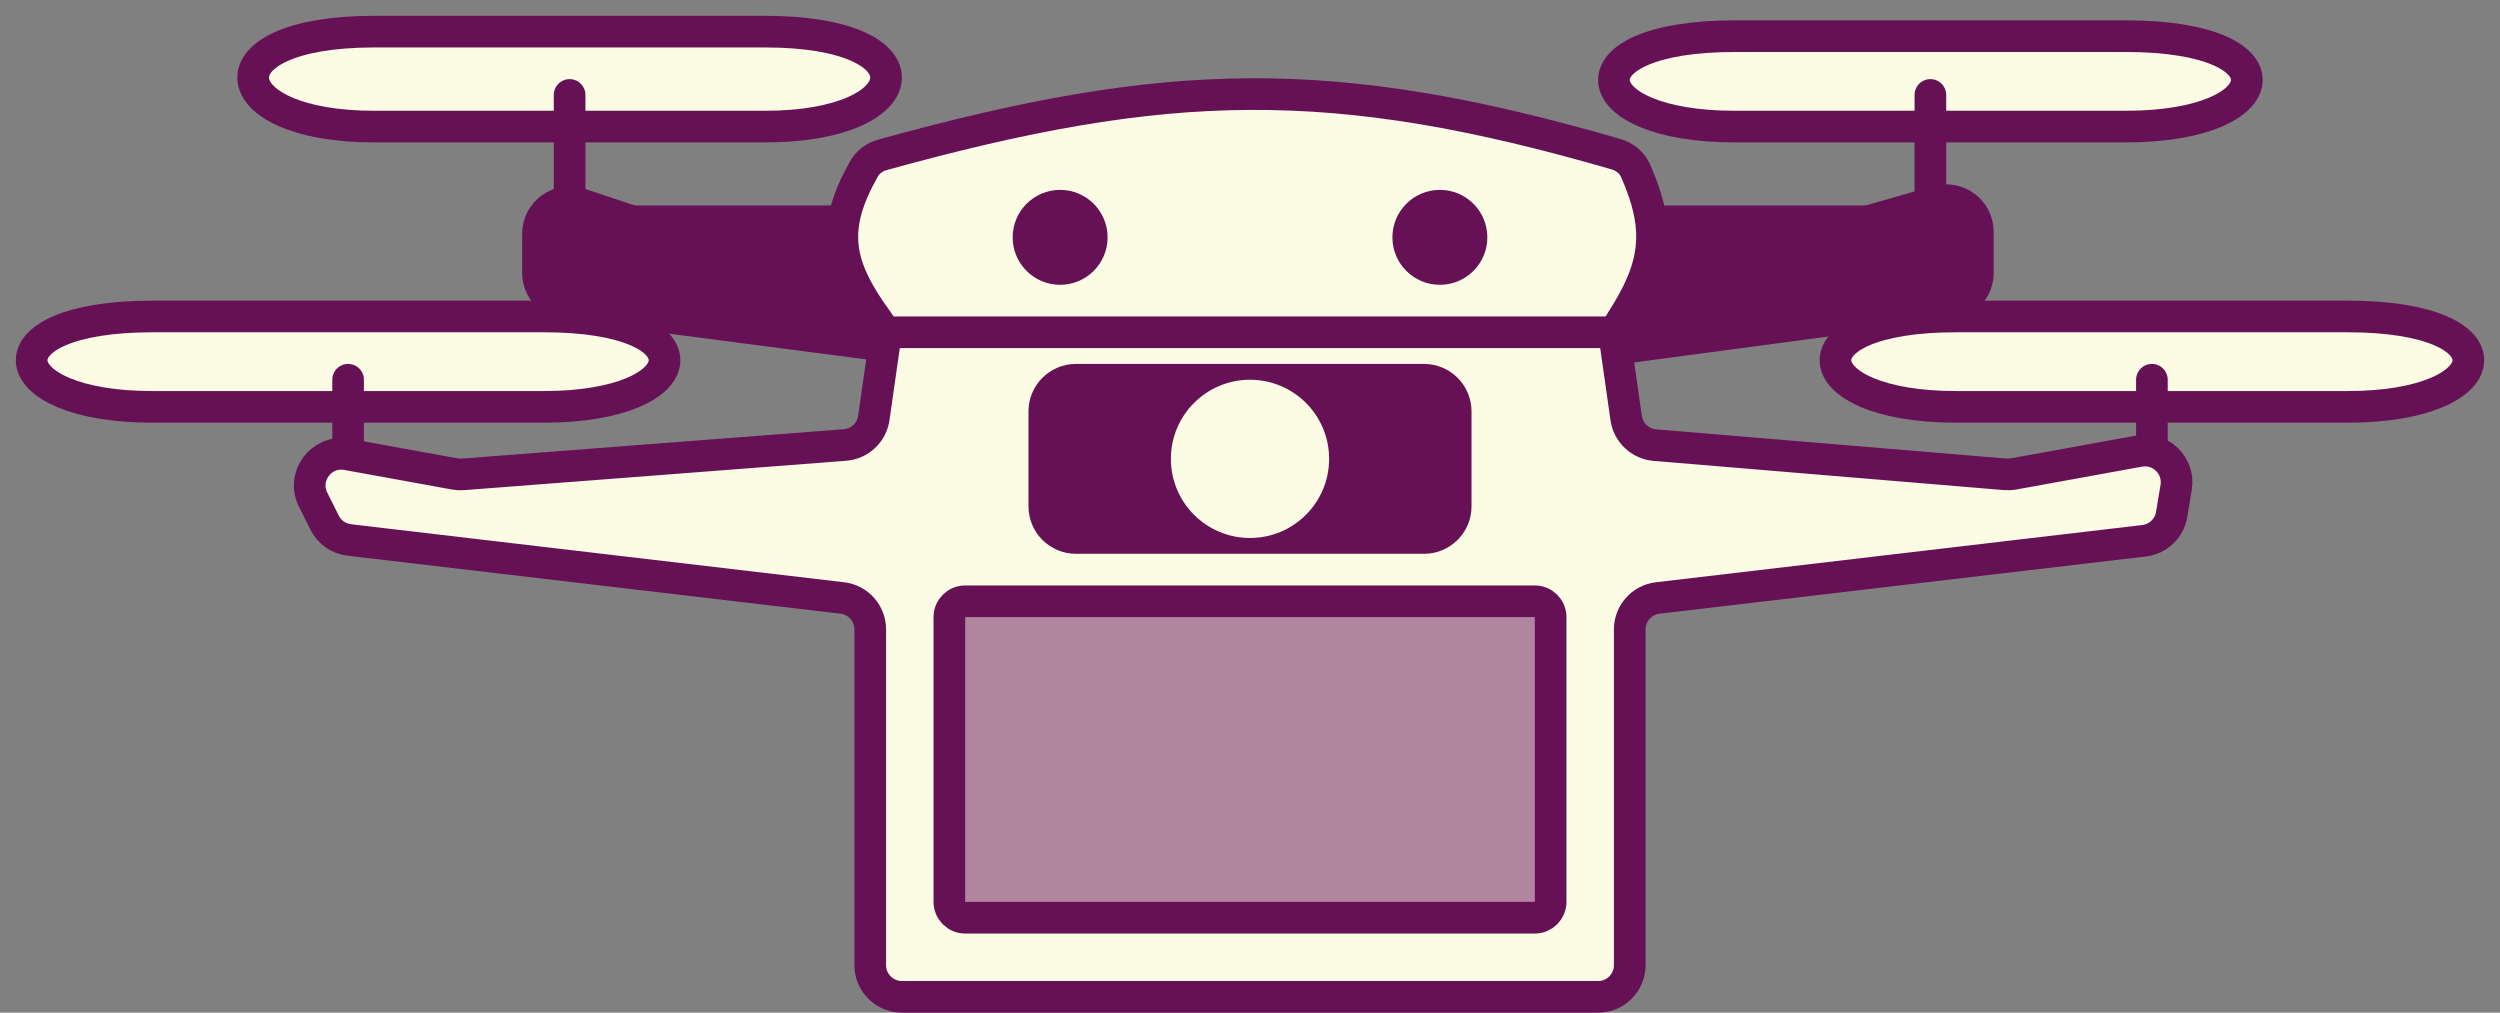 <svg width="79" height="32" viewBox="0 0 79 32" fill="none" xmlns="http://www.w3.org/2000/svg">
<rect x="0" y="0" width="79" height="32" fill="#808080" stroke="none"/>
<path d="M54.814 4C49.952 4.001 49.51 1.143 54.814 1.143L67.187 1.143C72.49 1.143 72.048 4 67.187 4C62.327 4 59.675 3.999 54.814 4Z" fill="#FCFBE4" stroke="#661156"/>
<path d="M61.814 12.857C56.952 12.858 56.51 10 61.814 10L74.187 10C79.49 10 79.048 12.857 74.187 12.857C69.327 12.857 66.675 12.857 61.814 12.857Z" fill="#FCFBE4" stroke="#661156"/>
<path d="M4.814 12.857C-0.048 12.858 -0.49 10 4.814 10L17.187 10C22.489 10 22.048 12.857 17.187 12.857C12.327 12.857 9.675 12.857 4.814 12.857Z" fill="#FCFBE4" stroke="#661156"/>
<path d="M11.814 4C6.952 4.001 6.51 1 11.814 1L24.187 1C29.489 1 29.048 4 24.187 4C19.327 4 16.675 3.999 11.814 4Z" fill="#FCFBE4" stroke="#661156"/>
<path d="M61 3L61 6C61 6.552 60.552 7 60 7L19 7C18.448 7 18 6.552 18 6L18 3" stroke="#661156" stroke-linecap="round"/>
<path d="M17 7.387L17 8.622C17 9.124 17.373 9.549 17.871 9.614L39.869 12.483C39.956 12.494 40.044 12.494 40.131 12.483L61.632 9.616C62.129 9.549 62.5 9.126 62.5 8.624L62.5 7.326C62.5 6.661 61.864 6.182 61.225 6.364L59.135 6.961C59.045 6.987 58.953 7 58.86 7L20.162 7C20.055 7 19.948 6.983 19.846 6.949L18.316 6.439C17.669 6.223 17 6.705 17 7.387Z" fill="#661156" stroke="#661156" stroke-linecap="round"/>
<path d="M68 12L68 14C68 14.552 67.552 15 67 15L12 15C11.448 15 11 14.552 11 14L11 12" stroke="#661156" stroke-linecap="round"/>
<path d="M28.5 31.5L50.5 31.5C51.052 31.5 51.5 31.052 51.5 30.5L51.5 19.889C51.5 19.382 51.88 18.955 52.383 18.896L67.754 17.088C68.196 17.036 68.55 16.698 68.624 16.259L68.766 15.403C68.88 14.72 68.282 14.13 67.601 14.254L63.63 14.976C63.544 14.992 63.456 14.996 63.368 14.989L52.294 14.066C51.83 14.027 51.453 13.673 51.387 13.211L51.055 10.885C51.02 10.637 51.08 10.386 51.216 10.176C52.33 8.456 52.523 7.296 51.686 5.399C51.573 5.142 51.344 4.953 51.075 4.875C42.093 2.267 36.876 2.406 27.881 4.894C27.638 4.961 27.424 5.119 27.3 5.339C26.238 7.226 26.438 8.379 27.745 10.162C27.905 10.38 27.978 10.651 27.94 10.919L27.613 13.206C27.547 13.67 27.168 14.026 26.7 14.062L14.629 14.99C14.543 14.997 14.457 14.992 14.373 14.977L10.968 14.358C10.157 14.21 9.526 15.052 9.894 15.789L10.259 16.517C10.409 16.819 10.701 17.024 11.036 17.063L26.617 18.896C27.12 18.955 27.5 19.382 27.5 19.889L27.5 30.5C27.5 31.052 27.948 31.5 28.5 31.5Z" fill="#FCFBE4" stroke="#661156"/>
<circle cx="45.5" cy="7.5" r="1.5" fill="#661156"/>
<circle cx="33.5" cy="7.5" r="1.5" fill="#661156"/>
<path d="M33 13L33 16C33 16.552 33.448 17 34 17L45 17C45.552 17 46 16.552 46 16L46 13C46 12.448 45.552 12 45 12L34 12C33.448 12 33 12.448 33 13Z" fill="#661156" stroke="#661156"/>
<circle cx="39.5" cy="14.5" r="2.5" fill="#FCFBE4"/>
<path d="M30 19.5L30 28.5C30 28.776 30.224 29 30.5 29L48.5 29C48.776 29 49 28.776 49 28.5L49 19.5C49 19.224 48.776 19 48.5 19L30.5 19C30.224 19 30 19.224 30 19.5Z" fill="#661156" fill-opacity="0.5" stroke="#661156"/>
<line x1="51" y1="10.5" x2="28" y2="10.5" stroke="#661156"/>
</svg>
